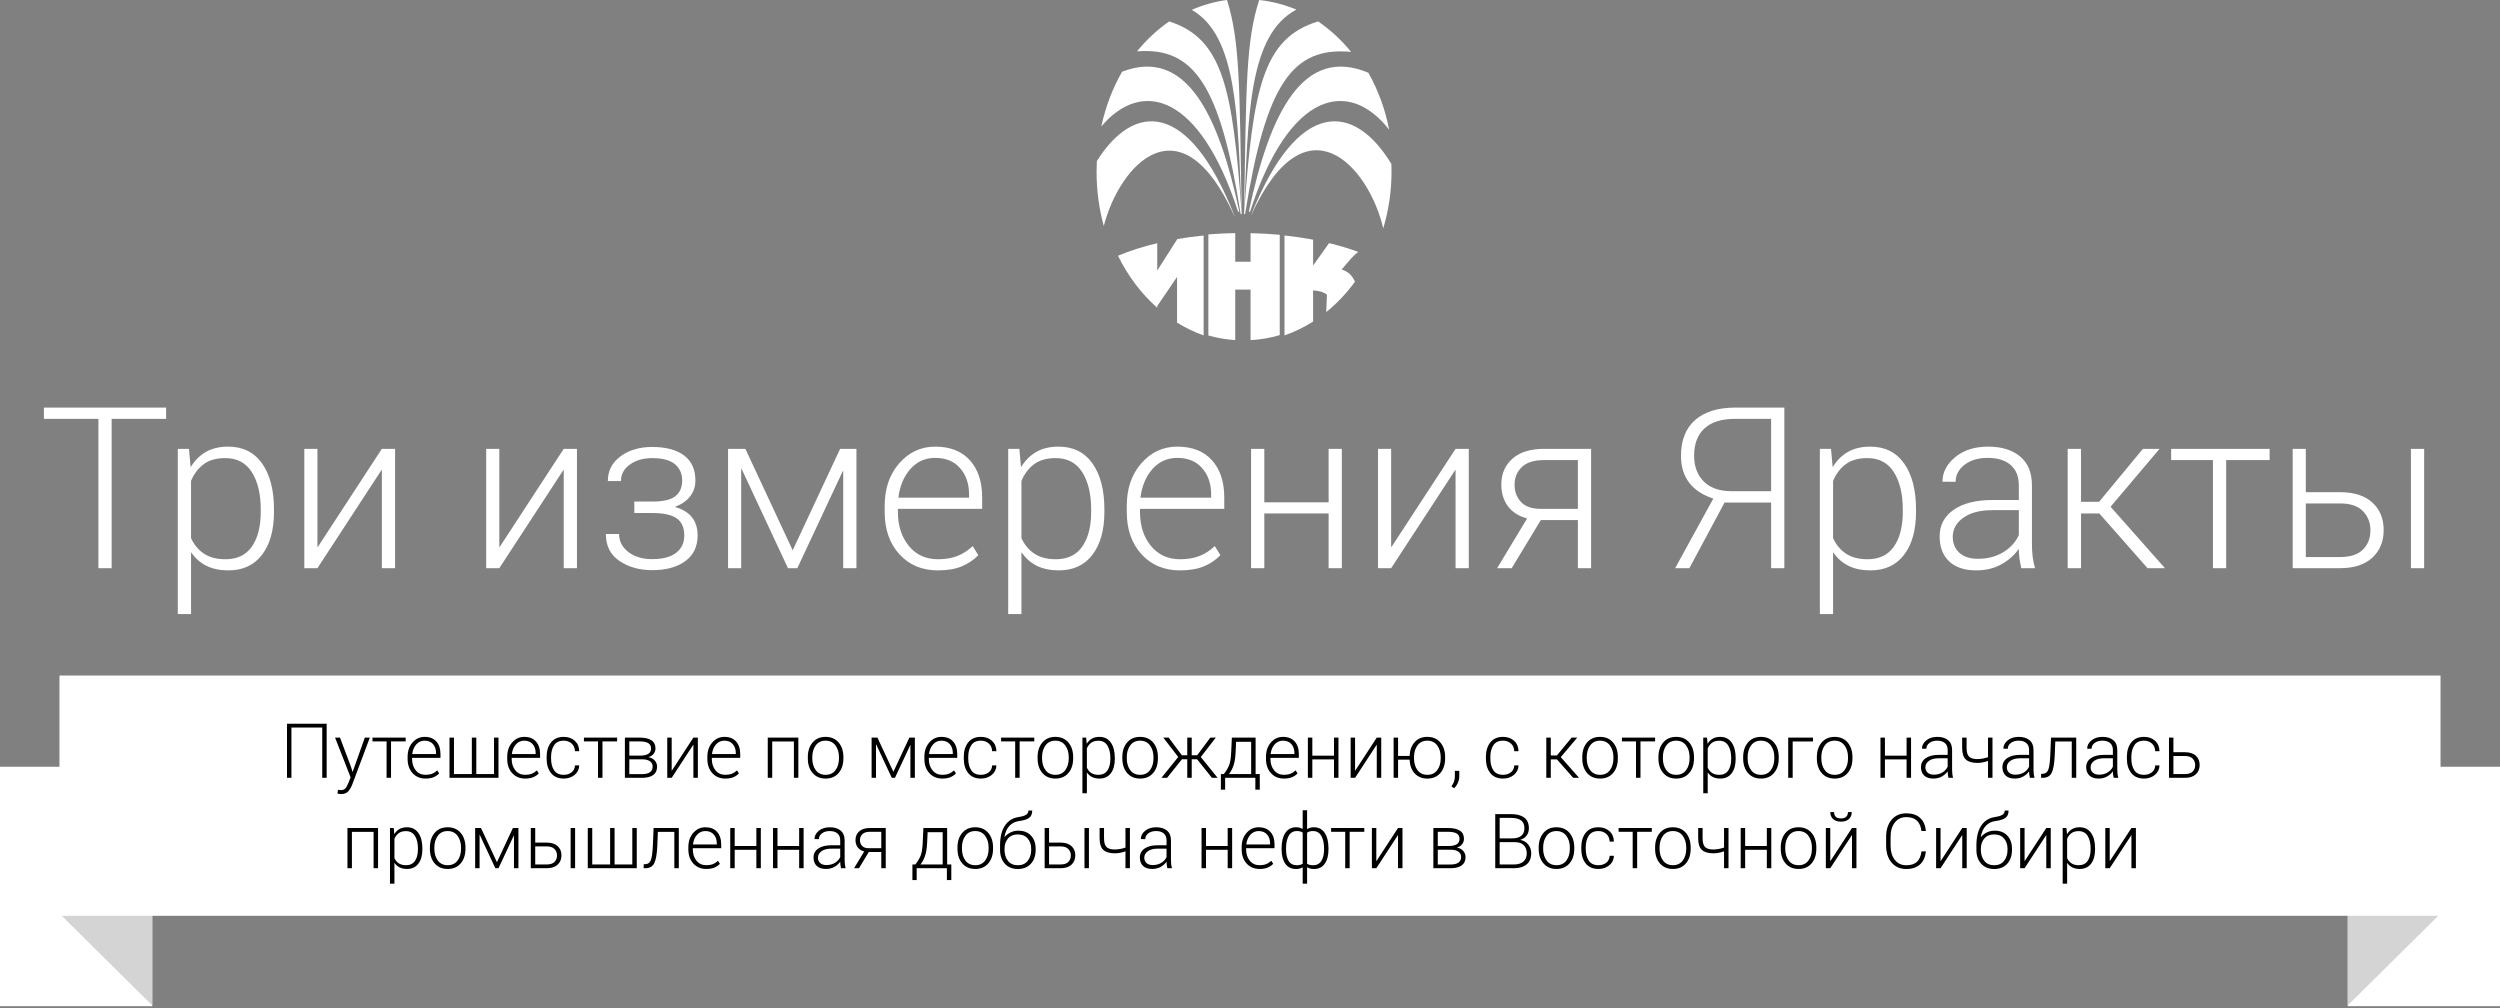 <?xml version="1.0" encoding="UTF-8"?>
<svg width="610px" height="246px" viewBox="0 0 610 246" version="1.1" xmlns="http://www.w3.org/2000/svg" xmlns:xlink="http://www.w3.org/1999/xlink">
    <rect x="0" y="0" width="610" height="246" fill="#808080" stroke="none"/>
    <!-- Generator: Sketch 3.8.3 (29802) - http://www.bohemiancoding.com/sketch -->
    <title>logo_title copy</title>
    <desc>Created with Sketch.</desc>
    <defs></defs>
    <g id="new" stroke="none" stroke-width="1" fill="none" fill-rule="evenodd">
        <g id="logo_title-copy">
            <g id="logo_left_inv" transform="translate(267.564, 0)" fill="#FFFFFF">
                <path d="M19.636,58.341 L19.636,58.437 L14.801,66.008 L14.801,59.336 C11.306,60.171 8.085,61.202 5.224,62.404 C7.662,67.358 10.928,71.678 14.801,75.105 L14.801,74.685 L19.636,67.571 L19.636,78.712 C21.69,79.99 23.856,81.035 26.118,81.836 L26.118,57.46 C23.891,57.681 21.726,57.978 19.636,58.341" id="Fill-2"></path>
                <path d="M37.572,56.888 L37.572,63.869 L33.834,63.869 L33.834,56.879 C31.603,56.918 29.416,57.021 27.279,57.194 L27.279,81.858 C29.395,82.458 31.585,82.839 33.834,82.98 L33.834,70.667 L37.572,70.667 L37.572,82.997 C40.017,82.863 42.396,82.444 44.691,81.765 L44.691,57.287 C42.379,57.079 40.005,56.939 37.572,56.888" id="Fill-3"></path>
                <path d="M56.208,71.999 L56.037,76.147 C58.649,74.042 61.009,71.539 63.064,68.715 C62.288,67.298 61.841,66.498 59.813,65.745 C61.513,63.796 62.228,62.728 63.844,61.459 C61.633,60.649 59.253,59.931 56.727,59.318 L52.832,64.8 L52.832,58.483 C50.593,58.058 48.259,57.715 45.852,57.46 L45.852,81.836 C48.296,80.991 50.632,79.86 52.832,78.457 L52.832,70.853 C54.36,70.94 55.633,71.355 56.208,71.922 L56.208,71.999" id="Fill-4"></path>
                <path d="M36.021,52.236 C36.929,28.043 37.121,8.481 48.754,2.342 C45.88,1.142 42.841,0.344 39.684,0 C36.422,10.045 36.515,20.768 35.985,52.236 L36.021,52.236" id="Fill-5"></path>
                <path d="M35.985,52.236 L36.235,52.236 C41.306,20.467 47.767,11.318 62.103,12.664 C59.745,9.766 57.033,7.254 54.046,5.224 C40.655,9.32 38.157,21.343 35.985,52.236" id="Fill-6"></path>
                <path d="M35.37,52.236 L35.404,52.236 C34.892,20.796 34.981,10.044 31.827,0 C28.83,0.387 25.945,1.21 23.216,2.408 C34.306,8.685 34.493,28.177 35.37,52.236" id="Fill-7"></path>
                <path d="M37.146,51.656 L37.446,51.656 C47.029,22.02 61.608,19.118 71.389,31.644 C70.418,26.61 68.672,21.917 66.309,17.748 C50.409,11.084 42.26,27.437 37.146,51.656" id="Fill-8"></path>
                <path d="M71.934,40.013 C62.895,25.058 49.179,23.79 37.726,52.416 L37.768,52.416 C51.072,23.39 66.393,40.538 69.945,55.718 C71.258,51.363 71.97,46.683 71.97,41.811 C71.97,41.204 71.958,40.611 71.934,40.013" id="Fill-9"></path>
                <path d="M33.663,52.701 C22.458,24.268 9.086,24.962 0.069,39.297 C0.025,40.181 0,41.067 0,41.964 C0,46.56 0.62,50.989 1.76,55.138 C5.678,40.011 20.617,23.895 33.621,52.701 L33.663,52.701" id="Fill-10"></path>
                <path d="M35.158,52.236 L35.404,52.236 C33.255,21.538 30.792,9.431 17.722,5.224 C14.819,7.233 12.175,9.696 9.867,12.533 C23.815,11.453 30.161,20.783 35.158,52.236" id="Fill-11"></path>
                <path d="M34.523,51.656 L34.824,51.656 C29.763,27.754 21.756,11.519 6.235,17.495 C3.92,21.517 2.189,26.017 1.161,30.855 C10.95,19.262 25.13,22.667 34.523,51.656" id="Fill-12"></path>
            </g>
            <path d="M40.533,102.197 L27.238,102.197 L27.238,138.635 L24.009,138.635 L24.009,102.197 L10.715,102.197 L10.715,99.452 L40.533,99.452 L40.533,102.197 Z M66.852,124.883 C66.852,129.314 65.883,132.804 63.946,135.352 C62.008,137.899 59.272,139.173 55.738,139.173 C53.657,139.173 51.867,138.801 50.369,138.056 C48.871,137.312 47.646,136.231 46.695,134.813 L46.615,134.84 L46.615,149.83 L43.385,149.83 L43.385,109.517 L46.103,109.517 L46.507,113.903 L46.561,113.93 C47.53,112.333 48.763,111.109 50.261,110.257 C51.759,109.404 53.567,108.978 55.684,108.978 C59.254,108.978 62.008,110.346 63.946,113.082 C65.883,115.818 66.852,119.563 66.852,124.318 L66.852,124.883 Z M63.623,124.318 C63.623,120.55 62.901,117.518 61.456,115.222 C60.012,112.925 57.846,111.777 54.957,111.777 C52.751,111.777 50.983,112.284 49.656,113.298 C48.328,114.311 47.314,115.661 46.615,117.348 L46.615,131.315 C47.368,132.948 48.427,134.212 49.79,135.109 C51.154,136.006 52.894,136.455 55.011,136.455 C57.882,136.455 60.035,135.419 61.47,133.347 C62.905,131.275 63.623,128.453 63.623,124.883 L63.623,124.318 Z M93.172,109.517 L96.401,109.517 L96.401,138.635 L93.172,138.635 L93.172,114.71 L93.091,114.684 L77.455,138.635 L74.253,138.635 L74.253,109.517 L77.455,109.517 L77.455,133.441 L77.536,133.468 L93.172,109.517 Z M137.549,109.517 L140.778,109.517 L140.778,138.635 L137.549,138.635 L137.549,114.71 L137.468,114.684 L121.833,138.635 L118.63,138.635 L118.63,109.517 L121.833,109.517 L121.833,133.441 L121.913,133.468 L137.549,109.517 Z M169.681,117.267 C169.681,118.702 169.255,119.976 168.403,121.088 C167.551,122.201 166.335,123.053 164.756,123.645 L164.756,123.726 C166.586,124.246 167.954,125.085 168.86,126.242 C169.766,127.399 170.22,128.866 170.22,130.642 C170.22,133.351 169.219,135.441 167.219,136.912 C165.218,138.384 162.514,139.119 159.105,139.119 C156.037,139.119 153.391,138.375 151.166,136.886 C148.941,135.396 147.829,133.199 147.829,130.292 L151.058,130.292 C151.058,132.05 151.808,133.513 153.306,134.679 C154.804,135.845 156.737,136.428 159.105,136.428 C161.671,136.428 163.622,135.917 164.958,134.894 C166.295,133.871 166.963,132.472 166.963,130.696 C166.963,128.74 166.344,127.332 165.106,126.471 C163.868,125.61 161.904,125.179 159.213,125.179 L154.772,125.179 L154.772,122.38 L159.213,122.38 C161.814,122.38 163.671,121.945 164.783,121.075 C165.896,120.205 166.452,118.918 166.452,117.213 C166.452,115.581 165.864,114.266 164.689,113.271 C163.514,112.275 161.653,111.777 159.105,111.777 C156.97,111.777 155.171,112.297 153.709,113.338 C152.247,114.379 151.516,115.724 151.516,117.375 L148.313,117.375 C148.313,114.863 149.35,112.849 151.422,111.333 C153.494,109.817 156.055,109.059 159.105,109.059 C162.496,109.059 165.106,109.754 166.936,111.145 C168.766,112.535 169.681,114.576 169.681,117.267 L169.681,117.267 Z M193.417,134.275 L204.989,109.517 L208.972,109.517 L208.972,138.635 L205.743,138.635 L205.743,114.926 L205.662,114.899 L194.548,138.635 L192.26,138.635 L180.93,114.361 L180.85,114.388 L180.85,138.635 L177.647,138.635 L177.647,109.517 L181.872,109.517 L193.417,134.275 Z M228.86,139.173 C224.984,139.173 221.849,137.859 219.454,135.231 C217.059,132.602 215.861,129.171 215.861,124.937 L215.861,123.457 C215.861,119.205 217.05,115.729 219.427,113.028 C221.804,110.328 224.724,108.978 228.187,108.978 C231.829,108.978 234.65,110.086 236.651,112.302 C238.651,114.518 239.651,117.554 239.651,121.411 L239.651,124.156 L219.091,124.156 L219.091,124.937 C219.091,128.274 219.979,131.028 221.755,133.199 C223.531,135.37 225.899,136.455 228.86,136.455 C230.636,136.455 232.192,136.199 233.529,135.688 C234.866,135.177 236.135,134.365 237.337,133.253 L238.709,135.459 C237.615,136.607 236.278,137.514 234.7,138.177 C233.121,138.841 231.174,139.173 228.86,139.173 L228.86,139.173 Z M228.187,111.723 C225.765,111.723 223.751,112.625 222.145,114.428 C220.54,116.231 219.557,118.568 219.199,121.438 L236.449,121.438 L236.449,120.631 C236.449,118.047 235.722,115.917 234.269,114.24 C232.816,112.562 230.788,111.723 228.187,111.723 L228.187,111.723 Z M269.469,124.883 C269.469,129.314 268.501,132.804 266.563,135.352 C264.625,137.899 261.889,139.173 258.355,139.173 C256.274,139.173 254.484,138.801 252.986,138.056 C251.488,137.312 250.263,136.231 249.313,134.813 L249.232,134.84 L249.232,149.83 L246.002,149.83 L246.002,109.517 L248.721,109.517 L249.124,113.903 L249.178,113.93 C250.147,112.333 251.38,111.109 252.878,110.257 C254.376,109.404 256.184,108.978 258.301,108.978 C261.871,108.978 264.625,110.346 266.563,113.082 C268.501,115.818 269.469,119.563 269.469,124.318 L269.469,124.883 Z M266.24,124.318 C266.24,120.55 265.518,117.518 264.074,115.222 C262.629,112.925 260.463,111.777 257.574,111.777 C255.368,111.777 253.6,112.284 252.273,113.298 C250.945,114.311 249.932,115.661 249.232,117.348 L249.232,131.315 C249.985,132.948 251.044,134.212 252.407,135.109 C253.771,136.006 255.511,136.455 257.628,136.455 C260.499,136.455 262.652,135.419 264.087,133.347 C265.522,131.275 266.24,128.453 266.24,124.883 L266.24,124.318 Z M287.931,139.173 C284.055,139.173 280.92,137.859 278.525,135.231 C276.13,132.602 274.932,129.171 274.932,124.937 L274.932,123.457 C274.932,119.205 276.121,115.729 278.498,113.028 C280.875,110.328 283.795,108.978 287.258,108.978 C290.9,108.978 293.721,110.086 295.722,112.302 C297.722,114.518 298.722,117.554 298.722,121.411 L298.722,124.156 L278.162,124.156 L278.162,124.937 C278.162,128.274 279.05,131.028 280.826,133.199 C282.602,135.37 284.97,136.455 287.931,136.455 C289.707,136.455 291.263,136.199 292.6,135.688 C293.936,135.177 295.206,134.365 296.408,133.253 L297.78,135.459 C296.686,136.607 295.349,137.514 293.77,138.177 C292.192,138.841 290.245,139.173 287.931,139.173 L287.931,139.173 Z M287.258,111.723 C284.836,111.723 282.822,112.625 281.216,114.428 C279.61,116.231 278.628,118.568 278.269,121.438 L295.52,121.438 L295.52,120.631 C295.52,118.047 294.793,115.917 293.34,114.24 C291.887,112.562 289.859,111.723 287.258,111.723 L287.258,111.723 Z M327.41,138.635 L324.181,138.635 L324.181,125.287 L308.491,125.287 L308.491,138.635 L305.262,138.635 L305.262,109.517 L308.491,109.517 L308.491,122.569 L324.181,122.569 L324.181,109.517 L327.41,109.517 L327.41,138.635 Z M355.156,109.517 L358.385,109.517 L358.385,138.635 L355.156,138.635 L355.156,114.71 L355.075,114.684 L339.439,138.635 L336.237,138.635 L336.237,109.517 L339.439,109.517 L339.439,133.441 L339.52,133.468 L355.156,109.517 Z M388.23,109.517 L388.23,138.635 L385.001,138.635 L385.001,126.901 L375.958,126.901 L368.854,138.635 L365.301,138.635 L372.621,126.498 C370.576,125.959 369.015,124.968 367.939,123.524 C366.862,122.08 366.324,120.308 366.324,118.209 C366.324,115.607 367.23,113.508 369.042,111.912 C370.854,110.315 373.429,109.517 376.766,109.517 L388.23,109.517 Z M369.553,118.263 C369.553,119.949 370.074,121.353 371.114,122.474 C372.155,123.596 373.752,124.156 375.905,124.156 L385.001,124.156 L385.001,112.262 L376.766,112.262 C374.308,112.262 372.491,112.831 371.316,113.97 C370.141,115.11 369.553,116.54 369.553,118.263 L369.553,118.263 Z M412.208,138.635 L408.737,138.635 L418.048,121.654 C415.429,120.792 413.46,119.492 412.141,117.751 C410.822,116.011 410.163,113.84 410.163,111.239 C410.163,107.417 411.316,104.498 413.621,102.479 C415.926,100.461 419.196,99.452 423.43,99.452 L435.379,99.452 L435.379,138.635 L432.15,138.635 L432.15,122.622 L420.793,122.622 L412.208,138.635 Z M432.15,102.197 L423.43,102.197 C420.075,102.197 417.559,102.977 415.882,104.538 C414.204,106.099 413.365,108.314 413.365,111.185 C413.365,113.822 414.155,115.926 415.734,117.496 C417.312,119.066 419.573,119.851 422.515,119.851 L432.15,119.851 L432.15,102.197 Z M467.511,124.883 C467.511,129.314 466.543,132.804 464.605,135.352 C462.667,137.899 459.931,139.173 456.397,139.173 C454.316,139.173 452.526,138.801 451.028,138.056 C449.53,137.312 448.306,136.231 447.355,134.813 L447.274,134.84 L447.274,149.83 L444.045,149.83 L444.045,109.517 L446.763,109.517 L447.166,113.903 L447.22,113.93 C448.189,112.333 449.422,111.109 450.92,110.257 C452.419,109.404 454.226,108.978 456.343,108.978 C459.913,108.978 462.667,110.346 464.605,113.082 C466.543,115.818 467.511,119.563 467.511,124.318 L467.511,124.883 Z M464.282,124.318 C464.282,120.55 463.56,117.518 462.116,115.222 C460.671,112.925 458.505,111.777 455.617,111.777 C453.41,111.777 451.643,112.284 450.315,113.298 C448.987,114.311 447.974,115.661 447.274,117.348 L447.274,131.315 C448.027,132.948 449.086,134.212 450.45,135.109 C451.813,136.006 453.553,136.455 455.67,136.455 C458.541,136.455 460.694,135.419 462.129,133.347 C463.564,131.275 464.282,128.453 464.282,124.883 L464.282,124.318 Z M493.185,138.635 C492.97,137.63 492.817,136.787 492.728,136.105 C492.638,135.423 492.593,134.733 492.593,134.033 L492.512,134.006 C491.454,135.513 490.045,136.751 488.287,137.72 C486.529,138.689 484.511,139.173 482.232,139.173 C479.344,139.173 477.128,138.437 475.585,136.966 C474.042,135.495 473.271,133.468 473.271,130.884 C473.271,128.139 474.414,125.973 476.702,124.385 C478.989,122.797 482.142,122.003 486.161,122.003 L492.593,122.003 L492.593,118.397 C492.593,116.28 491.934,114.639 490.615,113.473 C489.296,112.306 487.417,111.723 484.977,111.723 C482.681,111.723 480.806,112.284 479.353,113.405 C477.899,114.527 477.173,115.912 477.173,117.563 L473.97,117.536 C473.97,115.24 475.006,113.239 477.079,111.535 C479.151,109.83 481.828,108.978 485.112,108.978 C488.395,108.978 490.996,109.781 492.916,111.387 C494.836,112.993 495.795,115.347 495.795,118.451 L495.795,132.768 C495.795,133.809 495.849,134.804 495.957,135.755 C496.065,136.706 496.262,137.666 496.549,138.635 L493.185,138.635 Z M482.609,136.347 C484.977,136.347 487.036,135.814 488.785,134.746 C490.534,133.679 491.804,132.284 492.593,130.561 L492.593,124.479 L486.107,124.479 C483.129,124.479 480.779,125.094 479.057,126.323 C477.334,127.552 476.473,129.108 476.473,130.992 C476.473,132.589 477.007,133.88 478.074,134.867 C479.142,135.854 480.653,136.347 482.609,136.347 L482.609,136.347 Z M512.238,125.287 L507.771,125.287 L507.771,138.635 L504.515,138.635 L504.515,109.517 L507.771,109.517 L507.771,122.434 L512.185,122.434 L522.869,109.517 L526.932,109.517 L514.983,123.645 L528.251,138.635 L523.999,138.635 L512.238,125.287 Z M553.79,112.262 L543.187,112.262 L543.187,138.635 L539.957,138.635 L539.957,112.262 L529.758,112.262 L529.758,109.517 L553.79,109.517 L553.79,112.262 Z M562.617,120.093 L570.959,120.093 C574.386,120.093 577.019,120.936 578.858,122.622 C580.697,124.309 581.616,126.543 581.616,129.323 C581.616,132.122 580.692,134.374 578.845,136.078 C576.997,137.783 574.368,138.635 570.959,138.635 L559.414,138.635 L559.414,109.517 L562.617,109.517 L562.617,120.093 Z M562.617,122.838 L562.617,135.917 L570.959,135.917 C573.507,135.917 575.382,135.302 576.584,134.073 C577.786,132.844 578.387,131.279 578.387,129.377 C578.387,127.547 577.782,126 576.571,124.735 C575.359,123.47 573.489,122.838 570.959,122.838 L562.617,122.838 Z M591.493,138.635 L588.264,138.635 L588.264,109.517 L591.493,109.517 L591.493,138.635 Z" id="Три-измерения-Яракты" fill="#FFFFFF"></path>
            <g id="Group-3" transform="translate(0, 164.833)">
                <g id="Group-2">
                    <rect id="Rectangle-43" fill="#FFFFFF" x="0" y="22.255" width="37.146" height="58.42"></rect>
                    <polygon id="Rectangle-43" fill="#D4D4D4" points="37.146 22.063 37.146 80.484 14.858 58.42 14.858 0"></polygon>
                </g>
                <g id="Group-2" transform="translate(591.427, 40.338) scale(-1, 1) translate(-591.427, -40.338) translate(572.854, 0)">
                    <rect id="Rectangle-43" fill="#FFFFFF" x="0" y="22.255" width="37.146" height="58.42"></rect>
                    <polygon id="Rectangle-43" fill="#D4D4D4" points="37.146 22.063 37.146 80.484 14.858 58.42 14.858 0"></polygon>
                </g>
                <rect id="Rectangle-43" fill="#FFFFFF" x="14.51" y="0" width="580.98" height="58.62"></rect>
            </g>
            <path d="M79.705,189.791 L78.626,189.791 L78.626,177.512 L71.108,177.512 L71.108,189.791 L70.029,189.791 L70.029,176.587 L79.705,176.587 L79.705,189.791 Z M85.654,187.134 L86.017,188.34 L86.044,188.34 L89.019,179.978 L90.234,179.978 L85.972,191.36 C85.712,192.043 85.384,192.613 84.988,193.069 C84.592,193.525 83.998,193.754 83.206,193.754 C83.079,193.754 82.926,193.74 82.748,193.713 C82.569,193.686 82.435,193.657 82.344,193.627 L82.471,192.72 C82.544,192.732 82.66,192.746 82.82,192.761 C82.981,192.776 83.097,192.783 83.169,192.783 C83.659,192.783 84.026,192.646 84.271,192.371 C84.516,192.096 84.769,191.635 85.029,190.988 L85.545,189.664 L81.755,179.978 L82.961,179.978 L85.654,187.134 Z M98.985,180.903 L95.412,180.903 L95.412,189.791 L94.324,189.791 L94.324,180.903 L90.887,180.903 L90.887,179.978 L98.985,179.978 L98.985,180.903 Z M103.837,189.972 C102.531,189.972 101.475,189.529 100.668,188.643 C99.86,187.758 99.457,186.602 99.457,185.175 L99.457,184.676 C99.457,183.243 99.857,182.072 100.659,181.162 C101.46,180.252 102.444,179.797 103.61,179.797 C104.838,179.797 105.788,180.17 106.463,180.917 C107.137,181.664 107.474,182.687 107.474,183.987 L107.474,184.912 L100.545,184.912 L100.545,185.175 C100.545,186.299 100.844,187.227 101.443,187.959 C102.042,188.69 102.84,189.056 103.837,189.056 C104.436,189.056 104.96,188.97 105.411,188.798 C105.861,188.625 106.289,188.352 106.694,187.977 L107.156,188.721 C106.787,189.107 106.337,189.413 105.805,189.637 C105.273,189.86 104.617,189.972 103.837,189.972 L103.837,189.972 Z M103.61,180.722 C102.794,180.722 102.116,181.026 101.574,181.633 C101.033,182.241 100.702,183.028 100.581,183.996 L106.395,183.996 L106.395,183.724 C106.395,182.853 106.15,182.135 105.66,181.57 C105.17,181.005 104.487,180.722 103.61,180.722 L103.61,180.722 Z M110.766,179.978 L110.766,188.875 L115.128,188.875 L115.128,179.978 L116.216,179.978 L116.216,188.875 L120.542,188.875 L120.542,179.978 L121.63,179.978 L121.63,189.791 L109.677,189.791 L109.677,179.978 L110.766,179.978 Z M128.141,189.972 C126.835,189.972 125.779,189.529 124.972,188.643 C124.165,187.758 123.761,186.602 123.761,185.175 L123.761,184.676 C123.761,183.243 124.162,182.072 124.963,181.162 C125.764,180.252 126.748,179.797 127.915,179.797 C129.142,179.797 130.093,180.17 130.767,180.917 C131.441,181.664 131.778,182.687 131.778,183.987 L131.778,184.912 L124.849,184.912 L124.849,185.175 C124.849,186.299 125.149,187.227 125.747,187.959 C126.346,188.69 127.144,189.056 128.141,189.056 C128.74,189.056 129.264,188.97 129.715,188.798 C130.165,188.625 130.593,188.352 130.998,187.977 L131.461,188.721 C131.092,189.107 130.641,189.413 130.109,189.637 C129.577,189.86 128.921,189.972 128.141,189.972 L128.141,189.972 Z M127.915,180.722 C127.098,180.722 126.42,181.026 125.879,181.633 C125.338,182.241 125.007,183.028 124.886,183.996 L130.699,183.996 L130.699,183.724 C130.699,182.853 130.454,182.135 129.964,181.57 C129.474,181.005 128.791,180.722 127.915,180.722 L127.915,180.722 Z M137.564,189.056 C138.301,189.056 138.932,188.857 139.455,188.458 C139.978,188.059 140.257,187.493 140.293,186.762 L141.336,186.762 C141.306,187.705 140.928,188.476 140.203,189.074 C139.477,189.673 138.598,189.972 137.564,189.972 C136.203,189.972 135.165,189.523 134.449,188.625 C133.732,187.728 133.374,186.544 133.374,185.075 L133.374,184.694 C133.374,183.237 133.732,182.057 134.449,181.153 C135.165,180.249 136.2,179.797 137.555,179.797 C138.643,179.797 139.538,180.111 140.239,180.74 C140.94,181.369 141.306,182.218 141.336,183.288 L140.293,183.288 C140.263,182.502 139.991,181.878 139.477,181.416 C138.963,180.953 138.323,180.722 137.555,180.722 C136.479,180.722 135.694,181.094 135.201,181.837 C134.709,182.581 134.462,183.533 134.462,184.694 L134.462,185.075 C134.462,186.26 134.709,187.22 135.201,187.954 C135.694,188.689 136.482,189.056 137.564,189.056 L137.564,189.056 Z M150.577,180.903 L147.004,180.903 L147.004,189.791 L145.916,189.791 L145.916,180.903 L142.479,180.903 L142.479,179.978 L150.577,179.978 L150.577,180.903 Z M152.473,189.791 L152.473,179.978 L156.073,179.978 C157.319,179.978 158.274,180.193 158.939,180.622 C159.604,181.051 159.936,181.71 159.936,182.599 C159.936,183.107 159.79,183.548 159.497,183.923 C159.203,184.298 158.788,184.567 158.25,184.73 L158.25,184.758 C158.878,184.872 159.382,185.143 159.76,185.569 C160.137,185.995 160.326,186.496 160.326,187.07 C160.326,187.977 160.007,188.657 159.37,189.111 C158.732,189.564 157.841,189.791 156.699,189.791 L152.473,189.791 Z M153.552,185.274 L153.552,188.884 L156.699,188.884 C157.527,188.884 158.159,188.73 158.594,188.421 C159.029,188.113 159.247,187.657 159.247,187.052 C159.247,186.496 159.026,186.06 158.585,185.746 C158.144,185.432 157.515,185.274 156.699,185.274 L153.552,185.274 Z M153.552,184.368 L156.3,184.368 C157.152,184.355 157.792,184.206 158.218,183.919 C158.644,183.631 158.857,183.201 158.857,182.626 C158.857,182.034 158.627,181.599 158.168,181.32 C157.708,181.042 157.01,180.903 156.073,180.903 L153.552,180.903 L153.552,184.368 Z M169.186,179.978 L170.275,179.978 L170.275,189.791 L169.186,189.791 L169.186,181.729 L169.159,181.719 L163.89,189.791 L162.811,189.791 L162.811,179.978 L163.89,179.978 L163.89,188.04 L163.918,188.049 L169.186,179.978 Z M176.977,189.972 C175.671,189.972 174.614,189.529 173.807,188.643 C173,187.758 172.596,186.602 172.596,185.175 L172.596,184.676 C172.596,183.243 172.997,182.072 173.798,181.162 C174.599,180.252 175.583,179.797 176.75,179.797 C177.977,179.797 178.928,180.17 179.602,180.917 C180.276,181.664 180.613,182.687 180.613,183.987 L180.613,184.912 L173.685,184.912 L173.685,185.175 C173.685,186.299 173.984,187.227 174.582,187.959 C175.181,188.69 175.979,189.056 176.977,189.056 C177.575,189.056 178.1,188.97 178.55,188.798 C179,188.625 179.428,188.352 179.833,187.977 L180.296,188.721 C179.927,189.107 179.476,189.413 178.944,189.637 C178.412,189.86 177.756,189.972 176.977,189.972 L176.977,189.972 Z M176.75,180.722 C175.934,180.722 175.255,181.026 174.714,181.633 C174.173,182.241 173.842,183.028 173.721,183.996 L179.534,183.996 L179.534,183.724 C179.534,182.853 179.289,182.135 178.799,181.57 C178.31,181.005 177.626,180.722 176.75,180.722 L176.75,180.722 Z M194.797,189.791 L193.708,189.791 L193.708,180.912 L188.421,180.912 L188.421,189.791 L187.333,189.791 L187.333,179.978 L194.797,179.978 L194.797,189.791 Z M197.109,184.739 C197.109,183.264 197.499,182.072 198.279,181.162 C199.059,180.252 200.114,179.797 201.444,179.797 C202.78,179.797 203.838,180.252 204.618,181.162 C205.398,182.072 205.788,183.264 205.788,184.739 L205.788,185.039 C205.788,186.52 205.399,187.712 204.623,188.616 C203.846,189.52 202.792,189.972 201.462,189.972 C200.12,189.972 199.059,189.52 198.279,188.616 C197.499,187.712 197.109,186.52 197.109,185.039 L197.109,184.739 Z M198.197,185.039 C198.197,186.199 198.48,187.159 199.045,187.918 C199.611,188.677 200.416,189.056 201.462,189.056 C202.496,189.056 203.296,188.677 203.861,187.918 C204.426,187.159 204.709,186.199 204.709,185.039 L204.709,184.739 C204.709,183.603 204.423,182.649 203.852,181.878 C203.28,181.107 202.478,180.722 201.444,180.722 C200.404,180.722 199.603,181.107 199.041,181.878 C198.479,182.649 198.197,183.603 198.197,184.739 L198.197,185.039 Z M217.985,188.322 L221.885,179.978 L223.227,179.978 L223.227,189.791 L222.139,189.791 L222.139,181.801 L222.112,181.792 L218.366,189.791 L217.595,189.791 L213.778,181.611 L213.75,181.62 L213.75,189.791 L212.671,189.791 L212.671,179.978 L214.095,179.978 L217.985,188.322 Z M229.929,189.972 C228.623,189.972 227.567,189.529 226.759,188.643 C225.952,187.758 225.549,186.602 225.549,185.175 L225.549,184.676 C225.549,183.243 225.949,182.072 226.75,181.162 C227.551,180.252 228.535,179.797 229.702,179.797 C230.93,179.797 231.88,180.17 232.554,180.917 C233.228,181.664 233.566,182.687 233.566,183.987 L233.566,184.912 L226.637,184.912 L226.637,185.175 C226.637,186.299 226.936,187.227 227.535,187.959 C228.133,188.69 228.931,189.056 229.929,189.056 C230.527,189.056 231.052,188.97 231.502,188.798 C231.953,188.625 232.381,188.352 232.786,187.977 L233.248,188.721 C232.879,189.107 232.429,189.413 231.897,189.637 C231.365,189.86 230.709,189.972 229.929,189.972 L229.929,189.972 Z M229.702,180.722 C228.886,180.722 228.207,181.026 227.666,181.633 C227.125,182.241 226.794,183.028 226.673,183.996 L232.486,183.996 L232.486,183.724 C232.486,182.853 232.241,182.135 231.752,181.57 C231.262,181.005 230.579,180.722 229.702,180.722 L229.702,180.722 Z M239.351,189.056 C240.089,189.056 240.719,188.857 241.242,188.458 C241.765,188.059 242.045,187.493 242.081,186.762 L243.124,186.762 C243.094,187.705 242.716,188.476 241.99,189.074 C241.265,189.673 240.385,189.972 239.351,189.972 C237.991,189.972 236.953,189.523 236.236,188.625 C235.52,187.728 235.162,186.544 235.162,185.075 L235.162,184.694 C235.162,183.237 235.52,182.057 236.236,181.153 C236.953,180.249 237.988,179.797 239.342,179.797 C240.431,179.797 241.325,180.111 242.027,180.74 C242.728,181.369 243.094,182.218 243.124,183.288 L242.081,183.288 C242.051,182.502 241.779,181.878 241.265,181.416 C240.751,180.953 240.11,180.722 239.342,180.722 C238.266,180.722 237.482,181.094 236.989,181.837 C236.496,182.581 236.25,183.533 236.25,184.694 L236.25,185.075 C236.25,186.26 236.496,187.22 236.989,187.954 C237.482,188.689 238.269,189.056 239.351,189.056 L239.351,189.056 Z M252.365,180.903 L248.792,180.903 L248.792,189.791 L247.704,189.791 L247.704,180.903 L244.267,180.903 L244.267,179.978 L252.365,179.978 L252.365,180.903 Z M253.172,184.739 C253.172,183.264 253.562,182.072 254.342,181.162 C255.122,180.252 256.177,179.797 257.507,179.797 C258.843,179.797 259.901,180.252 260.681,181.162 C261.461,182.072 261.851,183.264 261.851,184.739 L261.851,185.039 C261.851,186.52 261.462,187.712 260.686,188.616 C259.909,189.52 258.855,189.972 257.525,189.972 C256.183,189.972 255.122,189.52 254.342,188.616 C253.562,187.712 253.172,186.52 253.172,185.039 L253.172,184.739 Z M254.26,185.039 C254.26,186.199 254.543,187.159 255.108,187.918 C255.674,188.677 256.479,189.056 257.525,189.056 C258.559,189.056 259.359,188.677 259.924,187.918 C260.489,187.159 260.772,186.199 260.772,185.039 L260.772,184.739 C260.772,183.603 260.486,182.649 259.915,181.878 C259.343,181.107 258.541,180.722 257.507,180.722 C256.467,180.722 255.666,181.107 255.104,181.878 C254.542,182.649 254.26,183.603 254.26,184.739 L254.26,185.039 Z M272.017,185.157 C272.017,186.65 271.691,187.826 271.038,188.684 C270.385,189.543 269.463,189.972 268.272,189.972 C267.57,189.972 266.967,189.847 266.462,189.596 C265.958,189.345 265.545,188.981 265.224,188.503 L265.197,188.512 L265.197,193.563 L264.109,193.563 L264.109,179.978 L265.025,179.978 L265.161,181.457 L265.179,181.466 C265.506,180.927 265.921,180.515 266.426,180.228 C266.931,179.941 267.54,179.797 268.253,179.797 C269.457,179.797 270.385,180.258 271.038,181.18 C271.691,182.102 272.017,183.364 272.017,184.966 L272.017,185.157 Z M270.929,184.966 C270.929,183.696 270.685,182.675 270.199,181.901 C269.712,181.127 268.982,180.74 268.009,180.74 C267.265,180.74 266.669,180.911 266.222,181.252 C265.775,181.594 265.433,182.049 265.197,182.617 L265.197,187.324 C265.451,187.874 265.808,188.3 266.267,188.603 C266.727,188.905 267.313,189.056 268.027,189.056 C268.994,189.056 269.72,188.707 270.203,188.009 C270.687,187.31 270.929,186.36 270.929,185.157 L270.929,184.966 Z M273.849,184.739 C273.849,183.264 274.239,182.072 275.019,181.162 C275.799,180.252 276.854,179.797 278.184,179.797 C279.52,179.797 280.578,180.252 281.358,181.162 C282.138,182.072 282.528,183.264 282.528,184.739 L282.528,185.039 C282.528,186.52 282.139,187.712 281.362,188.616 C280.585,189.52 279.532,189.972 278.202,189.972 C276.86,189.972 275.799,189.52 275.019,188.616 C274.239,187.712 273.849,186.52 273.849,185.039 L273.849,184.739 Z M274.937,185.039 C274.937,186.199 275.22,187.159 275.785,187.918 C276.35,188.677 277.156,189.056 278.202,189.056 C279.236,189.056 280.035,188.677 280.601,187.918 C281.166,187.159 281.448,186.199 281.448,185.039 L281.448,184.739 C281.448,183.603 281.163,182.649 280.591,181.878 C280.02,181.107 279.218,180.722 278.184,180.722 C277.144,180.722 276.343,181.107 275.781,181.878 C275.218,182.649 274.937,183.603 274.937,184.739 L274.937,185.039 Z M292.086,185.256 L290.78,185.256 L290.78,189.791 L289.692,189.791 L289.692,185.256 L288.395,185.256 L284.768,189.791 L283.389,189.791 L287.488,184.703 L283.843,179.978 L285.158,179.978 L288.377,184.286 L289.692,184.286 L289.692,179.978 L290.78,179.978 L290.78,184.286 L292.104,184.286 L295.324,179.978 L296.657,179.978 L292.993,184.712 L297.101,189.791 L295.714,189.791 L292.086,185.256 Z M298.607,188.875 C299.139,188.21 299.556,187.53 299.858,186.834 C300.16,186.139 300.345,185.036 300.411,183.524 L300.574,179.978 L306.369,179.978 L306.369,188.875 L307.385,188.875 L307.385,192.675 L306.306,192.675 L306.306,189.791 L298.933,189.791 L298.933,192.675 L297.89,192.675 L297.899,188.875 L298.607,188.875 Z M301.49,183.524 C301.436,184.83 301.267,185.906 300.983,186.753 C300.698,187.599 300.324,188.306 299.858,188.875 L305.281,188.875 L305.281,180.994 L301.608,180.994 L301.49,183.524 Z M313.28,189.972 C311.974,189.972 310.917,189.529 310.11,188.643 C309.303,187.758 308.9,186.602 308.9,185.175 L308.9,184.676 C308.9,183.243 309.3,182.072 310.101,181.162 C310.902,180.252 311.886,179.797 313.053,179.797 C314.28,179.797 315.231,180.17 315.905,180.917 C316.579,181.664 316.916,182.687 316.916,183.987 L316.916,184.912 L309.988,184.912 L309.988,185.175 C309.988,186.299 310.287,187.227 310.886,187.959 C311.484,188.69 312.282,189.056 313.28,189.056 C313.878,189.056 314.403,188.97 314.853,188.798 C315.304,188.625 315.731,188.352 316.136,187.977 L316.599,188.721 C316.23,189.107 315.78,189.413 315.248,189.637 C314.716,189.86 314.06,189.972 313.28,189.972 L313.28,189.972 Z M313.053,180.722 C312.237,180.722 311.558,181.026 311.017,181.633 C310.476,182.241 310.145,183.028 310.024,183.996 L315.837,183.996 L315.837,183.724 C315.837,182.853 315.592,182.135 315.103,181.57 C314.613,181.005 313.93,180.722 313.053,180.722 L313.053,180.722 Z M326.584,189.791 L325.495,189.791 L325.495,185.293 L320.208,185.293 L320.208,189.791 L319.12,189.791 L319.12,179.978 L320.208,179.978 L320.208,184.377 L325.495,184.377 L325.495,179.978 L326.584,179.978 L326.584,189.791 Z M335.933,179.978 L337.022,179.978 L337.022,189.791 L335.933,189.791 L335.933,181.729 L335.906,181.719 L330.637,189.791 L329.558,189.791 L329.558,179.978 L330.637,179.978 L330.637,188.04 L330.665,188.049 L335.933,179.978 Z M341.13,184.449 L343.941,184.449 C343.996,183.053 344.408,181.928 345.179,181.076 C345.95,180.223 346.979,179.797 348.267,179.797 C349.603,179.797 350.661,180.252 351.441,181.162 C352.221,182.072 352.611,183.264 352.611,184.739 L352.611,185.039 C352.611,186.52 352.222,187.712 351.446,188.616 C350.669,189.52 349.615,189.972 348.285,189.972 C346.997,189.972 345.967,189.553 345.193,188.716 C344.419,187.879 344.002,186.762 343.941,185.365 L341.13,185.365 L341.13,189.791 L340.042,189.791 L340.042,179.978 L341.13,179.978 L341.13,184.449 Z M345.02,185.039 C345.02,186.199 345.303,187.159 345.868,187.918 C346.434,188.677 347.239,189.056 348.285,189.056 C349.319,189.056 350.119,188.677 350.684,187.918 C351.249,187.159 351.532,186.199 351.532,185.039 L351.532,184.739 C351.532,183.603 351.246,182.649 350.675,181.878 C350.103,181.107 349.301,180.722 348.267,180.722 C347.227,180.722 346.426,181.107 345.864,181.878 C345.301,182.649 345.02,183.603 345.02,184.739 L345.02,185.039 Z M356.066,189.355 C356.066,189.924 355.954,190.468 355.731,190.988 C355.507,191.508 355.195,191.958 354.796,192.339 L354.153,191.867 C354.443,191.462 354.654,191.066 354.787,190.679 C354.92,190.292 354.987,189.857 354.987,189.374 L354.987,188.086 L356.066,188.086 L356.066,189.355 Z M366.749,189.056 C367.487,189.056 368.117,188.857 368.64,188.458 C369.163,188.059 369.442,187.493 369.479,186.762 L370.522,186.762 C370.491,187.705 370.114,188.476 369.388,189.074 C368.663,189.673 367.783,189.972 366.749,189.972 C365.389,189.972 364.35,189.523 363.634,188.625 C362.918,187.728 362.559,186.544 362.559,185.075 L362.559,184.694 C362.559,183.237 362.918,182.057 363.634,181.153 C364.35,180.249 365.386,179.797 366.74,179.797 C367.828,179.797 368.723,180.111 369.424,180.74 C370.126,181.369 370.491,182.218 370.522,183.288 L369.479,183.288 C369.449,182.502 369.176,181.878 368.663,181.416 C368.149,180.953 367.508,180.722 366.74,180.722 C365.664,180.722 364.879,181.094 364.387,181.837 C363.894,182.581 363.648,183.533 363.648,184.694 L363.648,185.075 C363.648,186.26 363.894,187.22 364.387,187.954 C364.879,188.689 365.667,189.056 366.749,189.056 L366.749,189.056 Z M379.899,185.293 L378.393,185.293 L378.393,189.791 L377.296,189.791 L377.296,179.978 L378.393,179.978 L378.393,184.331 L379.881,184.331 L383.481,179.978 L384.85,179.978 L380.824,184.739 L385.295,189.791 L383.862,189.791 L379.899,185.293 Z M386.075,184.739 C386.075,183.264 386.465,182.072 387.244,181.162 C388.024,180.252 389.079,179.797 390.409,179.797 C391.746,179.797 392.804,180.252 393.583,181.162 C394.363,182.072 394.753,183.264 394.753,184.739 L394.753,185.039 C394.753,186.52 394.365,187.712 393.588,188.616 C392.811,189.52 391.758,189.972 390.428,189.972 C389.085,189.972 388.024,189.52 387.244,188.616 C386.465,187.712 386.075,186.52 386.075,185.039 L386.075,184.739 Z M387.163,185.039 C387.163,186.199 387.445,187.159 388.011,187.918 C388.576,188.677 389.382,189.056 390.428,189.056 C391.461,189.056 392.261,188.677 392.826,187.918 C393.392,187.159 393.674,186.199 393.674,185.039 L393.674,184.739 C393.674,183.603 393.389,182.649 392.817,181.878 C392.246,181.107 391.443,180.722 390.409,180.722 C389.37,180.722 388.568,181.107 388.006,181.878 C387.444,182.649 387.163,183.603 387.163,184.739 L387.163,185.039 Z M403.849,180.903 L400.276,180.903 L400.276,189.791 L399.188,189.791 L399.188,180.903 L395.751,180.903 L395.751,179.978 L403.849,179.978 L403.849,180.903 Z M404.656,184.739 C404.656,183.264 405.046,182.072 405.826,181.162 C406.606,180.252 407.661,179.797 408.991,179.797 C410.327,179.797 411.385,180.252 412.165,181.162 C412.945,182.072 413.335,183.264 413.335,184.739 L413.335,185.039 C413.335,186.52 412.947,187.712 412.17,188.616 C411.393,189.52 410.34,189.972 409.009,189.972 C407.667,189.972 406.606,189.52 405.826,188.616 C405.046,187.712 404.656,186.52 404.656,185.039 L404.656,184.739 Z M405.745,185.039 C405.745,186.199 406.027,187.159 406.593,187.918 C407.158,188.677 407.963,189.056 409.009,189.056 C410.043,189.056 410.843,188.677 411.408,187.918 C411.973,187.159 412.256,186.199 412.256,185.039 L412.256,184.739 C412.256,183.603 411.97,182.649 411.399,181.878 C410.828,181.107 410.025,180.722 408.991,180.722 C407.951,180.722 407.15,181.107 406.588,181.878 C406.026,182.649 405.745,183.603 405.745,184.739 L405.745,185.039 Z M423.501,185.157 C423.501,186.65 423.175,187.826 422.522,188.684 C421.869,189.543 420.947,189.972 419.756,189.972 C419.055,189.972 418.452,189.847 417.947,189.596 C417.442,189.345 417.029,188.981 416.709,188.503 L416.682,188.512 L416.682,193.563 L415.593,193.563 L415.593,179.978 L416.509,179.978 L416.645,181.457 L416.663,181.466 C416.99,180.927 417.406,180.515 417.91,180.228 C418.415,179.941 419.024,179.797 419.738,179.797 C420.941,179.797 421.869,180.258 422.522,181.18 C423.175,182.102 423.501,183.364 423.501,184.966 L423.501,185.157 Z M422.413,184.966 C422.413,183.696 422.17,182.675 421.683,181.901 C421.196,181.127 420.466,180.74 419.493,180.74 C418.749,180.74 418.154,180.911 417.706,181.252 C417.259,181.594 416.917,182.049 416.682,182.617 L416.682,187.324 C416.936,187.874 417.292,188.3 417.752,188.603 C418.211,188.905 418.798,189.056 419.511,189.056 C420.478,189.056 421.204,188.707 421.688,188.009 C422.171,187.31 422.413,186.36 422.413,185.157 L422.413,184.966 Z M425.333,184.739 C425.333,183.264 425.723,182.072 426.503,181.162 C427.283,180.252 428.338,179.797 429.668,179.797 C431.004,179.797 432.062,180.252 432.842,181.162 C433.622,182.072 434.012,183.264 434.012,184.739 L434.012,185.039 C434.012,186.52 433.624,187.712 432.847,188.616 C432.07,189.52 431.016,189.972 429.686,189.972 C428.344,189.972 427.283,189.52 426.503,188.616 C425.723,187.712 425.333,186.52 425.333,185.039 L425.333,184.739 Z M426.421,185.039 C426.421,186.199 426.704,187.159 427.269,187.918 C427.835,188.677 428.64,189.056 429.686,189.056 C430.72,189.056 431.52,188.677 432.085,187.918 C432.65,187.159 432.933,186.199 432.933,185.039 L432.933,184.739 C432.933,183.603 432.647,182.649 432.076,181.878 C431.504,181.107 430.702,180.722 429.668,180.722 C428.628,180.722 427.827,181.107 427.265,181.878 C426.703,182.649 426.421,183.603 426.421,184.739 L426.421,185.039 Z M442.373,180.912 L437.413,180.912 L437.413,189.791 L436.324,189.791 L436.324,179.978 L442.373,179.978 L442.373,180.912 Z M443.316,184.739 C443.316,183.264 443.706,182.072 444.486,181.162 C445.266,180.252 446.321,179.797 447.651,179.797 C448.987,179.797 450.045,180.252 450.825,181.162 C451.605,182.072 451.995,183.264 451.995,184.739 L451.995,185.039 C451.995,186.52 451.607,187.712 450.83,188.616 C450.053,189.52 449,189.972 447.669,189.972 C446.327,189.972 445.266,189.52 444.486,188.616 C443.706,187.712 443.316,186.52 443.316,185.039 L443.316,184.739 Z M444.405,185.039 C444.405,186.199 444.687,187.159 445.253,187.918 C445.818,188.677 446.624,189.056 447.669,189.056 C448.703,189.056 449.503,188.677 450.068,187.918 C450.633,187.159 450.916,186.199 450.916,185.039 L450.916,184.739 C450.916,183.603 450.63,182.649 450.059,181.878 C449.488,181.107 448.685,180.722 447.651,180.722 C446.611,180.722 445.81,181.107 445.248,181.878 C444.686,182.649 444.405,183.603 444.405,184.739 L444.405,185.039 Z M466.297,189.791 L465.208,189.791 L465.208,185.293 L459.921,185.293 L459.921,189.791 L458.833,189.791 L458.833,179.978 L459.921,179.978 L459.921,184.377 L465.208,184.377 L465.208,179.978 L466.297,179.978 L466.297,189.791 Z M475.429,189.791 C475.356,189.452 475.305,189.168 475.275,188.938 C475.245,188.708 475.229,188.476 475.229,188.24 L475.202,188.231 C474.845,188.739 474.371,189.156 473.778,189.482 C473.186,189.809 472.506,189.972 471.738,189.972 C470.765,189.972 470.018,189.724 469.498,189.228 C468.978,188.733 468.718,188.049 468.718,187.179 C468.718,186.254 469.103,185.524 469.874,184.989 C470.645,184.454 471.708,184.186 473.062,184.186 L475.229,184.186 L475.229,182.971 C475.229,182.258 475.007,181.704 474.563,181.311 C474.118,180.918 473.485,180.722 472.663,180.722 C471.889,180.722 471.257,180.911 470.768,181.289 C470.278,181.667 470.033,182.134 470.033,182.69 L468.954,182.681 C468.954,181.907 469.303,181.233 470.001,180.658 C470.7,180.084 471.602,179.797 472.708,179.797 C473.815,179.797 474.691,180.067 475.338,180.609 C475.985,181.15 476.309,181.943 476.309,182.989 L476.309,187.814 C476.309,188.164 476.327,188.5 476.363,188.82 C476.399,189.141 476.466,189.464 476.562,189.791 L475.429,189.791 Z M471.865,189.02 C472.663,189.02 473.357,188.84 473.946,188.48 C474.536,188.121 474.963,187.65 475.229,187.07 L475.229,185.021 L473.044,185.021 C472.04,185.021 471.248,185.228 470.668,185.642 C470.087,186.056 469.797,186.58 469.797,187.215 C469.797,187.753 469.977,188.189 470.337,188.521 C470.697,188.854 471.206,189.02 471.865,189.02 L471.865,189.02 Z M486.166,189.791 L485.078,189.791 L485.078,185.664 C484.655,185.816 484.227,185.935 483.795,186.023 C483.363,186.11 482.935,186.154 482.512,186.154 C481.224,186.154 480.278,185.878 479.673,185.324 C479.068,184.771 478.766,183.817 478.766,182.463 L478.766,179.978 L479.845,179.978 L479.845,182.463 C479.845,183.509 480.049,184.23 480.458,184.626 C480.866,185.022 481.55,185.22 482.512,185.22 C482.953,185.214 483.394,185.169 483.836,185.084 C484.277,184.999 484.691,184.888 485.078,184.748 L485.078,179.978 L486.166,179.978 L486.166,189.791 Z M495.299,189.791 C495.226,189.452 495.175,189.168 495.144,188.938 C495.114,188.708 495.099,188.476 495.099,188.24 L495.072,188.231 C494.715,188.739 494.241,189.156 493.648,189.482 C493.056,189.809 492.375,189.972 491.608,189.972 C490.634,189.972 489.888,189.724 489.368,189.228 C488.848,188.733 488.588,188.049 488.588,187.179 C488.588,186.254 488.973,185.524 489.744,184.989 C490.515,184.454 491.577,184.186 492.932,184.186 L495.099,184.186 L495.099,182.971 C495.099,182.258 494.877,181.704 494.432,181.311 C493.988,180.918 493.355,180.722 492.533,180.722 C491.759,180.722 491.127,180.911 490.637,181.289 C490.147,181.667 489.903,182.134 489.903,182.69 L488.823,182.681 C488.823,181.907 489.173,181.233 489.871,180.658 C490.569,180.084 491.472,179.797 492.578,179.797 C493.684,179.797 494.561,180.067 495.208,180.609 C495.855,181.15 496.178,181.943 496.178,182.989 L496.178,187.814 C496.178,188.164 496.196,188.5 496.233,188.82 C496.269,189.141 496.335,189.464 496.432,189.791 L495.299,189.791 Z M491.735,189.02 C492.533,189.02 493.226,188.84 493.816,188.48 C494.405,188.121 494.833,187.65 495.099,187.07 L495.099,185.021 L492.913,185.021 C491.91,185.021 491.118,185.228 490.537,185.642 C489.957,186.056 489.667,186.58 489.667,187.215 C489.667,187.753 489.847,188.189 490.206,188.521 C490.566,188.854 491.076,189.02 491.735,189.02 L491.735,189.02 Z M506.598,179.978 L506.598,189.791 L505.51,189.791 L505.51,180.912 L501.492,180.912 L501.356,184.313 C501.266,186.326 501.018,187.743 500.613,188.562 C500.208,189.381 499.473,189.791 498.409,189.791 L498.019,189.791 L498.037,188.82 L498.373,188.811 C499.032,188.811 499.493,188.497 499.756,187.868 C500.019,187.239 500.19,186.054 500.268,184.313 L500.45,179.978 L506.598,179.978 Z M515.739,189.791 C515.667,189.452 515.616,189.168 515.585,188.938 C515.555,188.708 515.54,188.476 515.54,188.24 L515.513,188.231 C515.156,188.739 514.681,189.156 514.089,189.482 C513.496,189.809 512.816,189.972 512.048,189.972 C511.075,189.972 510.328,189.724 509.809,189.228 C509.289,188.733 509.029,188.049 509.029,187.179 C509.029,186.254 509.414,185.524 510.185,184.989 C510.956,184.454 512.018,184.186 513.373,184.186 L515.54,184.186 L515.54,182.971 C515.54,182.258 515.318,181.704 514.873,181.311 C514.429,180.918 513.796,180.722 512.974,180.722 C512.2,180.722 511.568,180.911 511.078,181.289 C510.588,181.667 510.344,182.134 510.344,182.69 L509.264,182.681 C509.264,181.907 509.614,181.233 510.312,180.658 C511.01,180.084 511.912,179.797 513.019,179.797 C514.125,179.797 515.002,180.067 515.649,180.609 C516.296,181.15 516.619,181.943 516.619,182.989 L516.619,187.814 C516.619,188.164 516.637,188.5 516.674,188.82 C516.71,189.141 516.776,189.464 516.873,189.791 L515.739,189.791 Z M512.175,189.02 C512.974,189.02 513.667,188.84 514.257,188.48 C514.846,188.121 515.274,187.65 515.54,187.07 L515.54,185.021 L513.354,185.021 C512.351,185.021 511.559,185.228 510.978,185.642 C510.398,186.056 510.108,186.58 510.108,187.215 C510.108,187.753 510.288,188.189 510.647,188.521 C511.007,188.854 511.516,189.02 512.175,189.02 L512.175,189.02 Z M523.149,189.056 C523.886,189.056 524.517,188.857 525.039,188.458 C525.562,188.059 525.842,187.493 525.878,186.762 L526.921,186.762 C526.891,187.705 526.513,188.476 525.788,189.074 C525.062,189.673 524.182,189.972 523.149,189.972 C521.788,189.972 520.75,189.523 520.034,188.625 C519.317,187.728 518.959,186.544 518.959,185.075 L518.959,184.694 C518.959,183.237 519.317,182.057 520.034,181.153 C520.75,180.249 521.785,179.797 523.14,179.797 C524.228,179.797 525.123,180.111 525.824,180.74 C526.525,181.369 526.891,182.218 526.921,183.288 L525.878,183.288 C525.848,182.502 525.576,181.878 525.062,181.416 C524.548,180.953 523.907,180.722 523.14,180.722 C522.063,180.722 521.279,181.094 520.786,181.837 C520.293,182.581 520.047,183.533 520.047,184.694 L520.047,185.075 C520.047,186.26 520.293,187.22 520.786,187.954 C521.279,188.689 522.066,189.056 523.149,189.056 L523.149,189.056 Z M530.313,183.542 L533.124,183.542 C534.279,183.542 535.166,183.826 535.786,184.395 C536.406,184.963 536.715,185.716 536.715,186.653 C536.715,187.596 536.404,188.355 535.781,188.929 C535.159,189.504 534.273,189.791 533.124,189.791 L529.234,189.791 L529.234,179.978 L530.313,179.978 L530.313,183.542 Z M530.313,184.467 L530.313,188.875 L533.124,188.875 C533.983,188.875 534.615,188.668 535.02,188.254 C535.425,187.839 535.627,187.312 535.627,186.671 C535.627,186.054 535.423,185.533 535.015,185.107 C534.607,184.68 533.977,184.467 533.124,184.467 L530.313,184.467 Z M92.243,211.846 L91.154,211.846 L91.154,202.968 L85.867,202.968 L85.867,211.846 L84.779,211.846 L84.779,202.033 L92.243,202.033 L92.243,211.846 Z M103.062,207.212 C103.062,208.705 102.735,209.881 102.082,210.739 C101.429,211.598 100.507,212.027 99.316,212.027 C98.615,212.027 98.012,211.902 97.507,211.651 C97.002,211.4 96.59,211.036 96.269,210.558 L96.242,210.567 L96.242,215.618 L95.154,215.618 L95.154,202.033 L96.07,202.033 L96.206,203.512 L96.224,203.521 C96.55,202.983 96.966,202.57 97.471,202.283 C97.976,201.996 98.585,201.852 99.298,201.852 C100.501,201.852 101.429,202.313 102.082,203.235 C102.735,204.157 103.062,205.419 103.062,207.021 L103.062,207.212 Z M101.973,207.021 C101.973,205.752 101.73,204.73 101.243,203.956 C100.757,203.182 100.027,202.795 99.053,202.795 C98.31,202.795 97.714,202.966 97.267,203.308 C96.819,203.649 96.478,204.104 96.242,204.672 L96.242,209.379 C96.496,209.929 96.853,210.356 97.312,210.658 C97.772,210.96 98.358,211.111 99.071,211.111 C100.039,211.111 100.764,210.762 101.248,210.064 C101.732,209.366 101.973,208.415 101.973,207.212 L101.973,207.021 Z M104.894,206.795 C104.894,205.319 105.284,204.127 106.063,203.217 C106.843,202.307 107.898,201.852 109.228,201.852 C110.565,201.852 111.623,202.307 112.403,203.217 C113.182,204.127 113.572,205.319 113.572,206.795 L113.572,207.094 C113.572,208.575 113.184,209.768 112.407,210.671 C111.63,211.575 110.577,212.027 109.247,212.027 C107.904,212.027 106.843,211.575 106.063,210.671 C105.284,209.768 104.894,208.575 104.894,207.094 L104.894,206.795 Z M105.982,207.094 C105.982,208.255 106.265,209.214 106.83,209.973 C107.395,210.732 108.201,211.111 109.247,211.111 C110.28,211.111 111.08,210.732 111.645,209.973 C112.211,209.214 112.493,208.255 112.493,207.094 L112.493,206.795 C112.493,205.658 112.208,204.704 111.636,203.933 C111.065,203.163 110.262,202.777 109.228,202.777 C108.189,202.777 107.388,203.163 106.825,203.933 C106.263,204.704 105.982,205.658 105.982,206.795 L105.982,207.094 Z M121.254,210.377 L125.153,202.033 L126.495,202.033 L126.495,211.846 L125.407,211.846 L125.407,203.856 L125.38,203.847 L121.635,211.846 L120.864,211.846 L117.046,203.666 L117.019,203.675 L117.019,211.846 L115.939,211.846 L115.939,202.033 L117.363,202.033 L121.254,210.377 Z M130.594,205.597 L133.406,205.597 C134.561,205.597 135.448,205.882 136.067,206.45 C136.687,207.018 136.997,207.771 136.997,208.708 C136.997,209.651 136.686,210.41 136.063,210.984 C135.44,211.559 134.554,211.846 133.406,211.846 L129.515,211.846 L129.515,202.033 L130.594,202.033 L130.594,205.597 Z M130.594,206.523 L130.594,210.93 L133.406,210.93 C134.264,210.93 134.896,210.723 135.301,210.309 C135.706,209.895 135.909,209.367 135.909,208.726 C135.909,208.11 135.705,207.588 135.297,207.162 C134.888,206.736 134.258,206.523 133.406,206.523 L130.594,206.523 Z M140.325,211.846 L139.237,211.846 L139.237,202.033 L140.325,202.033 L140.325,211.846 Z M144.506,202.033 L144.506,210.93 L148.868,210.93 L148.868,202.033 L149.956,202.033 L149.956,210.93 L154.282,210.93 L154.282,202.033 L155.37,202.033 L155.37,211.846 L143.418,211.846 L143.418,202.033 L144.506,202.033 Z M165.627,202.033 L165.627,211.846 L164.539,211.846 L164.539,202.968 L160.521,202.968 L160.385,206.368 C160.295,208.382 160.047,209.798 159.642,210.617 C159.237,211.436 158.502,211.846 157.438,211.846 L157.048,211.846 L157.066,210.876 L157.402,210.866 C158.061,210.866 158.522,210.552 158.785,209.923 C159.048,209.295 159.218,208.11 159.297,206.368 L159.478,202.033 L165.627,202.033 Z M172.338,212.027 C171.032,212.027 169.975,211.584 169.168,210.699 C168.361,209.813 167.958,208.657 167.958,207.23 L167.958,206.731 C167.958,205.298 168.358,204.127 169.159,203.217 C169.96,202.307 170.944,201.852 172.111,201.852 C173.338,201.852 174.289,202.225 174.963,202.972 C175.637,203.719 175.974,204.742 175.974,206.042 L175.974,206.967 L169.046,206.967 L169.046,207.23 C169.046,208.354 169.345,209.282 169.944,210.014 C170.542,210.746 171.34,211.111 172.338,211.111 C172.936,211.111 173.461,211.025 173.911,210.853 C174.362,210.681 174.789,210.407 175.195,210.032 L175.657,210.776 C175.288,211.163 174.838,211.468 174.306,211.692 C173.774,211.915 173.118,212.027 172.338,212.027 L172.338,212.027 Z M172.111,202.777 C171.295,202.777 170.616,203.081 170.075,203.689 C169.534,204.296 169.203,205.084 169.082,206.051 L174.895,206.051 L174.895,205.779 C174.895,204.908 174.65,204.19 174.161,203.625 C173.671,203.06 172.988,202.777 172.111,202.777 L172.111,202.777 Z M185.642,211.846 L184.553,211.846 L184.553,207.348 L179.266,207.348 L179.266,211.846 L178.178,211.846 L178.178,202.033 L179.266,202.033 L179.266,206.432 L184.553,206.432 L184.553,202.033 L185.642,202.033 L185.642,211.846 Z M196.08,211.846 L194.992,211.846 L194.992,207.348 L189.705,207.348 L189.705,211.846 L188.616,211.846 L188.616,202.033 L189.705,202.033 L189.705,206.432 L194.992,206.432 L194.992,202.033 L196.08,202.033 L196.08,211.846 Z M205.212,211.846 C205.14,211.507 205.088,211.223 205.058,210.993 C205.028,210.764 205.013,210.531 205.013,210.295 L204.985,210.286 C204.629,210.794 204.154,211.211 203.562,211.538 C202.969,211.864 202.289,212.027 201.521,212.027 C200.548,212.027 199.801,211.779 199.281,211.284 C198.761,210.788 198.501,210.105 198.501,209.234 C198.501,208.309 198.887,207.579 199.657,207.044 C200.428,206.509 201.491,206.241 202.845,206.241 L205.013,206.241 L205.013,205.026 C205.013,204.313 204.79,203.76 204.346,203.367 C203.902,202.974 203.268,202.777 202.446,202.777 C201.672,202.777 201.04,202.966 200.551,203.344 C200.061,203.722 199.816,204.189 199.816,204.745 L198.737,204.736 C198.737,203.962 199.086,203.288 199.784,202.714 C200.483,202.139 201.385,201.852 202.491,201.852 C203.598,201.852 204.474,202.123 205.121,202.664 C205.768,203.205 206.092,203.998 206.092,205.044 L206.092,209.869 C206.092,210.22 206.11,210.555 206.146,210.876 C206.182,211.196 206.249,211.519 206.346,211.846 L205.212,211.846 Z M201.648,211.075 C202.446,211.075 203.14,210.895 203.729,210.535 C204.319,210.176 204.747,209.706 205.013,209.125 L205.013,207.076 L202.827,207.076 C201.823,207.076 201.031,207.283 200.451,207.697 C199.871,208.111 199.58,208.636 199.58,209.27 C199.58,209.808 199.76,210.244 200.12,210.576 C200.48,210.909 200.989,211.075 201.648,211.075 L201.648,211.075 Z M216.122,202.033 L216.122,211.846 L215.034,211.846 L215.034,207.892 L211.986,207.892 L209.592,211.846 L208.395,211.846 L210.862,207.756 C210.173,207.574 209.647,207.24 209.284,206.754 C208.921,206.267 208.74,205.67 208.74,204.963 C208.74,204.086 209.045,203.379 209.656,202.841 C210.266,202.303 211.134,202.033 212.258,202.033 L216.122,202.033 Z M209.828,204.981 C209.828,205.549 210.003,206.022 210.354,206.4 C210.705,206.778 211.243,206.967 211.968,206.967 L215.034,206.967 L215.034,202.958 L212.258,202.958 C211.43,202.958 210.818,203.15 210.422,203.534 C210.026,203.918 209.828,204.4 209.828,204.981 L209.828,204.981 Z M223.34,210.93 C223.873,210.265 224.29,209.585 224.592,208.889 C224.894,208.194 225.079,207.091 225.145,205.579 L225.308,202.033 L231.103,202.033 L231.103,210.93 L232.119,210.93 L232.119,214.73 L231.04,214.73 L231.04,211.846 L223.667,211.846 L223.667,214.73 L222.624,214.73 L222.633,210.93 L223.34,210.93 Z M226.224,205.579 C226.17,206.885 226.001,207.961 225.717,208.808 C225.432,209.654 225.058,210.362 224.592,210.93 L230.015,210.93 L230.015,203.049 L226.342,203.049 L226.224,205.579 Z M233.624,206.795 C233.624,205.319 234.014,204.127 234.794,203.217 C235.574,202.307 236.629,201.852 237.959,201.852 C239.295,201.852 240.353,202.307 241.133,203.217 C241.913,204.127 242.303,205.319 242.303,206.795 L242.303,207.094 C242.303,208.575 241.915,209.768 241.138,210.671 C240.361,211.575 239.308,212.027 237.977,212.027 C236.635,212.027 235.574,211.575 234.794,210.671 C234.014,209.768 233.624,208.575 233.624,207.094 L233.624,206.795 Z M234.713,207.094 C234.713,208.255 234.995,209.214 235.561,209.973 C236.126,210.732 236.932,211.111 237.977,211.111 C239.011,211.111 239.811,210.732 240.376,209.973 C240.941,209.214 241.224,208.255 241.224,207.094 L241.224,206.795 C241.224,205.658 240.938,204.704 240.367,203.933 C239.796,203.163 238.993,202.777 237.959,202.777 C236.919,202.777 236.118,203.163 235.556,203.933 C234.994,204.704 234.713,205.658 234.713,206.795 L234.713,207.094 Z M248.506,202.686 C249.794,202.686 250.814,203.09 251.567,203.897 C252.32,204.704 252.696,205.764 252.696,207.076 L252.696,207.375 C252.696,208.772 252.308,209.898 251.531,210.753 C250.754,211.609 249.697,212.036 248.361,212.036 C247.025,212.036 245.967,211.609 245.187,210.753 C244.407,209.898 244.017,208.772 244.017,207.375 L244.017,206.25 C244.017,204.237 244.406,202.646 245.183,201.476 C245.959,200.306 247.04,199.606 248.425,199.376 C249.35,199.237 249.998,199.047 250.37,198.805 C250.742,198.563 250.928,198.216 250.928,197.762 L251.862,197.762 C251.862,198.621 251.594,199.23 251.059,199.589 C250.524,199.949 249.718,200.199 248.642,200.338 C247.717,200.459 246.942,200.844 246.316,201.494 C245.69,202.144 245.278,203.058 245.078,204.237 L245.105,204.255 C245.511,203.772 246,203.389 246.575,203.108 C247.149,202.827 247.793,202.686 248.506,202.686 L248.506,202.686 Z M248.343,203.602 C247.309,203.602 246.511,203.935 245.949,204.6 C245.387,205.265 245.105,206.09 245.105,207.076 L245.105,207.375 C245.105,208.451 245.387,209.344 245.949,210.055 C246.511,210.765 247.315,211.12 248.361,211.12 C249.395,211.12 250.195,210.765 250.76,210.055 C251.325,209.344 251.608,208.451 251.608,207.375 L251.608,207.076 C251.608,206.084 251.324,205.257 250.755,204.595 C250.187,203.933 249.383,203.602 248.343,203.602 L248.343,203.602 Z M255.97,205.597 L258.781,205.597 C259.936,205.597 260.823,205.882 261.443,206.45 C262.063,207.018 262.372,207.771 262.372,208.708 C262.372,209.651 262.061,210.41 261.438,210.984 C260.816,211.559 259.93,211.846 258.781,211.846 L254.891,211.846 L254.891,202.033 L255.97,202.033 L255.97,205.597 Z M255.97,206.523 L255.97,210.93 L258.781,210.93 C259.64,210.93 260.271,210.723 260.677,210.309 C261.082,209.895 261.284,209.367 261.284,208.726 C261.284,208.11 261.08,207.588 260.672,207.162 C260.264,206.736 259.634,206.523 258.781,206.523 L255.97,206.523 Z M265.701,211.846 L264.612,211.846 L264.612,202.033 L265.701,202.033 L265.701,211.846 Z M275.703,211.846 L274.615,211.846 L274.615,207.72 C274.192,207.871 273.764,207.99 273.332,208.078 C272.9,208.165 272.472,208.209 272.049,208.209 C270.761,208.209 269.815,207.933 269.21,207.38 C268.606,206.826 268.303,205.873 268.303,204.518 L268.303,202.033 L269.383,202.033 L269.383,204.518 C269.383,205.564 269.587,206.285 269.995,206.681 C270.403,207.077 271.087,207.275 272.049,207.275 C272.49,207.269 272.931,207.224 273.373,207.139 C273.814,207.055 274.228,206.943 274.615,206.804 L274.615,202.033 L275.703,202.033 L275.703,211.846 Z M284.836,211.846 C284.763,211.507 284.712,211.223 284.681,210.993 C284.651,210.764 284.636,210.531 284.636,210.295 L284.609,210.286 C284.252,210.794 283.778,211.211 283.185,211.538 C282.593,211.864 281.912,212.027 281.145,212.027 C280.171,212.027 279.425,211.779 278.905,211.284 C278.385,210.788 278.125,210.105 278.125,209.234 C278.125,208.309 278.51,207.579 279.281,207.044 C280.052,206.509 281.114,206.241 282.469,206.241 L284.636,206.241 L284.636,205.026 C284.636,204.313 284.414,203.76 283.97,203.367 C283.525,202.974 282.892,202.777 282.07,202.777 C281.296,202.777 280.664,202.966 280.174,203.344 C279.685,203.722 279.44,204.189 279.44,204.745 L278.361,204.736 C278.361,203.962 278.71,203.288 279.408,202.714 C280.106,202.139 281.009,201.852 282.115,201.852 C283.221,201.852 284.098,202.123 284.745,202.664 C285.392,203.205 285.715,203.998 285.715,205.044 L285.715,209.869 C285.715,210.22 285.733,210.555 285.77,210.876 C285.806,211.196 285.873,211.519 285.969,211.846 L284.836,211.846 Z M281.272,211.075 C282.07,211.075 282.763,210.895 283.353,210.535 C283.942,210.176 284.37,209.706 284.636,209.125 L284.636,207.076 L282.451,207.076 C281.447,207.076 280.655,207.283 280.075,207.697 C279.494,208.111 279.204,208.636 279.204,209.27 C279.204,209.808 279.384,210.244 279.744,210.576 C280.103,210.909 280.613,211.075 281.272,211.075 L281.272,211.075 Z M300.642,211.846 L299.554,211.846 L299.554,207.348 L294.267,207.348 L294.267,211.846 L293.179,211.846 L293.179,202.033 L294.267,202.033 L294.267,206.432 L299.554,206.432 L299.554,202.033 L300.642,202.033 L300.642,211.846 Z M307.344,212.027 C306.038,212.027 304.982,211.584 304.175,210.699 C303.368,209.813 302.964,208.657 302.964,207.23 L302.964,206.731 C302.964,205.298 303.365,204.127 304.166,203.217 C304.967,202.307 305.951,201.852 307.118,201.852 C308.345,201.852 309.296,202.225 309.97,202.972 C310.644,203.719 310.981,204.742 310.981,206.042 L310.981,206.967 L304.052,206.967 L304.052,207.23 C304.052,208.354 304.352,209.282 304.95,210.014 C305.549,210.746 306.347,211.111 307.344,211.111 C307.943,211.111 308.467,211.025 308.918,210.853 C309.368,210.681 309.796,210.407 310.201,210.032 L310.663,210.776 C310.295,211.163 309.844,211.468 309.312,211.692 C308.78,211.915 308.124,212.027 307.344,212.027 L307.344,212.027 Z M307.118,202.777 C306.301,202.777 305.623,203.081 305.082,203.689 C304.541,204.296 304.21,205.084 304.089,206.051 L309.902,206.051 L309.902,205.779 C309.902,204.908 309.657,204.19 309.167,203.625 C308.677,203.06 307.994,202.777 307.118,202.777 L307.118,202.777 Z M312.704,207.021 C312.704,205.419 313.008,204.157 313.615,203.235 C314.223,202.313 315.098,201.852 316.241,201.852 C316.567,201.852 316.863,201.89 317.129,201.965 C317.395,202.041 317.637,202.145 317.855,202.278 L317.855,197.699 L318.934,197.699 L318.934,202.315 C319.152,202.163 319.395,202.049 319.664,201.97 C319.933,201.891 320.246,201.852 320.603,201.852 C321.745,201.852 322.622,202.313 323.233,203.235 C323.843,204.157 324.149,205.419 324.149,207.021 L324.149,207.212 C324.149,208.711 323.845,209.89 323.237,210.749 C322.63,211.607 321.758,212.036 320.621,212.036 C320.27,212.036 319.957,212 319.682,211.927 C319.407,211.855 319.158,211.749 318.934,211.61 L318.934,215.618 L317.855,215.618 L317.855,211.619 C317.631,211.758 317.386,211.862 317.12,211.932 C316.854,212.002 316.555,212.036 316.223,212.036 C315.092,212.036 314.223,211.607 313.615,210.749 C313.008,209.89 312.704,208.711 312.704,207.212 L312.704,207.021 Z M323.069,207.021 C323.069,205.746 322.846,204.719 322.398,203.942 C321.951,203.166 321.274,202.777 320.367,202.777 C320.028,202.777 319.744,202.813 319.515,202.886 C319.285,202.958 319.091,203.055 318.934,203.176 L318.934,210.767 C319.109,210.876 319.313,210.962 319.546,211.025 C319.779,211.089 320.059,211.12 320.385,211.12 C321.292,211.12 321.966,210.771 322.407,210.073 C322.849,209.375 323.069,208.421 323.069,207.212 L323.069,207.021 Z M313.792,207.212 C313.792,208.427 314.005,209.382 314.431,210.077 C314.858,210.773 315.524,211.12 316.431,211.12 C316.739,211.12 317.009,211.087 317.238,211.021 C317.468,210.954 317.674,210.863 317.855,210.749 L317.855,203.149 C317.692,203.034 317.497,202.943 317.27,202.877 C317.043,202.81 316.77,202.777 316.449,202.777 C315.542,202.777 314.873,203.164 314.441,203.938 C314.008,204.712 313.792,205.74 313.792,207.021 L313.792,207.212 Z M332.891,202.958 L329.318,202.958 L329.318,211.846 L328.23,211.846 L328.23,202.958 L324.793,202.958 L324.793,202.033 L332.891,202.033 L332.891,202.958 Z M341.116,202.033 L342.205,202.033 L342.205,211.846 L341.116,211.846 L341.116,203.784 L341.089,203.775 L335.82,211.846 L334.741,211.846 L334.741,202.033 L335.82,202.033 L335.82,210.096 L335.847,210.105 L341.116,202.033 Z M349.741,211.846 L349.741,202.033 L353.341,202.033 C354.586,202.033 355.542,202.248 356.207,202.677 C356.872,203.107 357.204,203.766 357.204,204.654 C357.204,205.162 357.058,205.604 356.764,205.978 C356.471,206.353 356.056,206.622 355.517,206.786 L355.517,206.813 C356.146,206.928 356.65,207.198 357.027,207.624 C357.405,208.051 357.594,208.551 357.594,209.125 C357.594,210.032 357.275,210.712 356.637,211.166 C356,211.619 355.109,211.846 353.967,211.846 L349.741,211.846 Z M350.82,207.33 L350.82,210.939 L353.967,210.939 C354.795,210.939 355.427,210.785 355.862,210.476 C356.297,210.168 356.515,209.712 356.515,209.107 C356.515,208.551 356.294,208.116 355.853,207.801 C355.412,207.487 354.783,207.33 353.967,207.33 L350.82,207.33 Z M350.82,206.423 L353.568,206.423 C354.42,206.411 355.059,206.261 355.486,205.974 C355.912,205.687 356.125,205.256 356.125,204.682 C356.125,204.089 355.895,203.654 355.436,203.376 C354.976,203.098 354.278,202.958 353.341,202.958 L350.82,202.958 L350.82,206.423 Z M364.84,211.846 L364.84,198.642 L368.694,198.642 C370.091,198.642 371.166,198.926 371.918,199.494 C372.671,200.063 373.047,200.936 373.047,202.115 C373.047,202.804 372.861,203.395 372.49,203.888 C372.118,204.381 371.608,204.721 370.962,204.908 L370.962,204.935 C371.754,205.081 372.394,205.454 372.884,206.055 C373.374,206.657 373.619,207.363 373.619,208.173 C373.619,209.376 373.244,210.289 372.494,210.912 C371.744,211.535 370.714,211.846 369.402,211.846 L364.84,211.846 Z M365.919,205.48 L365.919,210.93 L369.402,210.93 C370.399,210.93 371.17,210.694 371.714,210.223 C372.258,209.751 372.53,209.074 372.53,208.191 C372.53,207.381 372.283,206.727 371.787,206.228 C371.291,205.729 370.553,205.48 369.574,205.48 L365.919,205.48 Z M365.919,204.564 L368.957,204.564 C369.931,204.564 370.674,204.358 371.188,203.947 C371.702,203.536 371.959,202.913 371.959,202.079 C371.959,201.226 371.687,200.595 371.143,200.183 C370.599,199.772 369.783,199.567 368.694,199.567 L365.919,199.567 L365.919,204.564 Z M375.441,206.795 C375.441,205.319 375.831,204.127 376.611,203.217 C377.391,202.307 378.446,201.852 379.776,201.852 C381.112,201.852 382.17,202.307 382.95,203.217 C383.73,204.127 384.12,205.319 384.12,206.795 L384.12,207.094 C384.12,208.575 383.732,209.768 382.955,210.671 C382.178,211.575 381.125,212.027 379.794,212.027 C378.452,212.027 377.391,211.575 376.611,210.671 C375.831,209.768 375.441,208.575 375.441,207.094 L375.441,206.795 Z M376.53,207.094 C376.53,208.255 376.812,209.214 377.378,209.973 C377.943,210.732 378.749,211.111 379.794,211.111 C380.828,211.111 381.628,210.732 382.193,209.973 C382.758,209.214 383.041,208.255 383.041,207.094 L383.041,206.795 C383.041,205.658 382.755,204.704 382.184,203.933 C381.613,203.163 380.81,202.777 379.776,202.777 C378.736,202.777 377.935,203.163 377.373,203.933 C376.811,204.704 376.53,205.658 376.53,206.795 L376.53,207.094 Z M390.024,211.111 C390.762,211.111 391.392,210.912 391.915,210.513 C392.438,210.114 392.717,209.548 392.754,208.817 L393.797,208.817 C393.766,209.76 393.389,210.531 392.663,211.129 C391.938,211.728 391.058,212.027 390.024,212.027 C388.664,212.027 387.625,211.578 386.909,210.681 C386.192,209.783 385.834,208.599 385.834,207.13 L385.834,206.749 C385.834,205.292 386.192,204.112 386.909,203.208 C387.625,202.304 388.661,201.852 390.015,201.852 C391.103,201.852 391.998,202.166 392.699,202.795 C393.401,203.424 393.766,204.273 393.797,205.344 L392.754,205.344 C392.723,204.558 392.451,203.933 391.938,203.471 C391.424,203.008 390.783,202.777 390.015,202.777 C388.939,202.777 388.154,203.149 387.662,203.893 C387.169,204.636 386.922,205.588 386.922,206.749 L386.922,207.13 C386.922,208.315 387.169,209.275 387.662,210.009 C388.154,210.744 388.942,211.111 390.024,211.111 L390.024,211.111 Z M403.038,202.958 L399.465,202.958 L399.465,211.846 L398.376,211.846 L398.376,202.958 L394.939,202.958 L394.939,202.033 L403.038,202.033 L403.038,202.958 Z M403.845,206.795 C403.845,205.319 404.235,204.127 405.015,203.217 C405.795,202.307 406.85,201.852 408.18,201.852 C409.516,201.852 410.574,202.307 411.354,203.217 C412.134,204.127 412.524,205.319 412.524,206.795 L412.524,207.094 C412.524,208.575 412.135,209.768 411.358,210.671 C410.581,211.575 409.528,212.027 408.198,212.027 C406.856,212.027 405.795,211.575 405.015,210.671 C404.235,209.768 403.845,208.575 403.845,207.094 L403.845,206.795 Z M404.933,207.094 C404.933,208.255 405.216,209.214 405.781,209.973 C406.346,210.732 407.152,211.111 408.198,211.111 C409.232,211.111 410.031,210.732 410.596,209.973 C411.162,209.214 411.444,208.255 411.444,207.094 L411.444,206.795 C411.444,205.658 411.159,204.704 410.587,203.933 C410.016,203.163 409.213,202.777 408.18,202.777 C407.14,202.777 406.339,203.163 405.776,203.933 C405.214,204.704 404.933,205.658 404.933,206.795 L404.933,207.094 Z M421.756,211.846 L420.667,211.846 L420.667,207.72 C420.244,207.871 419.816,207.99 419.384,208.078 C418.952,208.165 418.524,208.209 418.101,208.209 C416.813,208.209 415.867,207.933 415.262,207.38 C414.658,206.826 414.355,205.873 414.355,204.518 L414.355,202.033 L415.435,202.033 L415.435,204.518 C415.435,205.564 415.639,206.285 416.047,206.681 C416.455,207.077 417.14,207.275 418.101,207.275 C418.542,207.269 418.984,207.224 419.425,207.139 C419.866,207.055 420.28,206.943 420.667,206.804 L420.667,202.033 L421.756,202.033 L421.756,211.846 Z M432.194,211.846 L431.105,211.846 L431.105,207.348 L425.818,207.348 L425.818,211.846 L424.73,211.846 L424.73,202.033 L425.818,202.033 L425.818,206.432 L431.105,206.432 L431.105,202.033 L432.194,202.033 L432.194,211.846 Z M434.506,206.795 C434.506,205.319 434.896,204.127 435.676,203.217 C436.456,202.307 437.511,201.852 438.841,201.852 C440.177,201.852 441.235,202.307 442.015,203.217 C442.795,204.127 443.185,205.319 443.185,206.795 L443.185,207.094 C443.185,208.575 442.797,209.768 442.02,210.671 C441.243,211.575 440.189,212.027 438.859,212.027 C437.517,212.027 436.456,211.575 435.676,210.671 C434.896,209.768 434.506,208.575 434.506,207.094 L434.506,206.795 Z M435.594,207.094 C435.594,208.255 435.877,209.214 436.442,209.973 C437.008,210.732 437.813,211.111 438.859,211.111 C439.893,211.111 440.693,210.732 441.258,209.973 C441.823,209.214 442.106,208.255 442.106,207.094 L442.106,206.795 C442.106,205.658 441.82,204.704 441.249,203.933 C440.677,203.163 439.875,202.777 438.841,202.777 C437.801,202.777 437,203.163 436.438,203.933 C435.876,204.704 435.594,205.658 435.594,206.795 L435.594,207.094 Z M451.882,202.033 L452.97,202.033 L452.97,211.846 L451.882,211.846 L451.882,203.784 L451.855,203.775 L446.586,211.846 L445.507,211.846 L445.507,202.033 L446.586,202.033 L446.586,210.096 L446.613,210.105 L451.882,202.033 Z M451.828,198.143 C451.828,198.856 451.595,199.425 451.129,199.848 C450.664,200.271 450.023,200.483 449.207,200.483 C448.384,200.483 447.742,200.271 447.28,199.848 C446.817,199.425 446.586,198.856 446.586,198.143 L447.511,198.143 C447.511,198.615 447.644,198.991 447.91,199.272 C448.176,199.553 448.608,199.694 449.207,199.694 C449.787,199.694 450.215,199.552 450.49,199.268 C450.765,198.983 450.902,198.609 450.902,198.143 L451.828,198.143 Z M469.92,207.738 C469.775,209.116 469.294,210.177 468.478,210.921 C467.662,211.664 466.546,212.036 465.131,212.036 C463.632,212.036 462.438,211.515 461.549,210.472 C460.66,209.429 460.216,208.046 460.216,206.323 L460.216,204.174 C460.216,202.457 460.66,201.074 461.549,200.025 C462.438,198.976 463.632,198.451 465.131,198.451 C466.558,198.451 467.678,198.819 468.491,199.553 C469.304,200.288 469.781,201.356 469.92,202.759 L468.84,202.759 C468.695,201.64 468.324,200.797 467.725,200.229 C467.126,199.66 466.262,199.376 465.131,199.376 C463.952,199.376 463.02,199.816 462.334,200.696 C461.647,201.576 461.304,202.729 461.304,204.156 L461.304,206.323 C461.304,207.768 461.647,208.929 462.334,209.805 C463.02,210.682 463.952,211.12 465.131,211.12 C466.268,211.12 467.134,210.845 467.73,210.295 C468.325,209.745 468.695,208.892 468.84,207.738 L469.92,207.738 Z M478.789,202.033 L479.877,202.033 L479.877,211.846 L478.789,211.846 L478.789,203.784 L478.762,203.775 L473.493,211.846 L472.414,211.846 L472.414,202.033 L473.493,202.033 L473.493,210.096 L473.52,210.105 L478.789,202.033 Z M486.733,202.686 C488.021,202.686 489.041,203.09 489.794,203.897 C490.547,204.704 490.923,205.764 490.923,207.076 L490.923,207.375 C490.923,208.772 490.534,209.898 489.758,210.753 C488.981,211.609 487.924,212.036 486.588,212.036 C485.252,212.036 484.194,211.609 483.414,210.753 C482.634,209.898 482.244,208.772 482.244,207.375 L482.244,206.25 C482.244,204.237 482.633,202.646 483.409,201.476 C484.186,200.306 485.267,199.606 486.651,199.376 C487.576,199.237 488.225,199.047 488.597,198.805 C488.969,198.563 489.154,198.216 489.154,197.762 L490.089,197.762 C490.089,198.621 489.821,199.23 489.286,199.589 C488.751,199.949 487.945,200.199 486.869,200.338 C485.944,200.459 485.169,200.844 484.543,201.494 C483.917,202.144 483.505,203.058 483.305,204.237 L483.332,204.255 C483.737,203.772 484.227,203.389 484.801,203.108 C485.376,202.827 486.02,202.686 486.733,202.686 L486.733,202.686 Z M486.57,203.602 C485.536,203.602 484.738,203.935 484.176,204.6 C483.613,205.265 483.332,206.09 483.332,207.076 L483.332,207.375 C483.332,208.451 483.613,209.344 484.176,210.055 C484.738,210.765 485.542,211.12 486.588,211.12 C487.622,211.12 488.421,210.765 488.987,210.055 C489.552,209.344 489.835,208.451 489.835,207.375 L489.835,207.076 C489.835,206.084 489.55,205.257 488.982,204.595 C488.414,203.933 487.61,203.602 486.57,203.602 L486.57,203.602 Z M499.293,202.033 L500.382,202.033 L500.382,211.846 L499.293,211.846 L499.293,203.784 L499.266,203.775 L493.997,211.846 L492.918,211.846 L492.918,202.033 L493.997,202.033 L493.997,210.096 L494.024,210.105 L499.293,202.033 Z M511.201,207.212 C511.201,208.705 510.874,209.881 510.221,210.739 C509.568,211.598 508.646,212.027 507.455,212.027 C506.754,212.027 506.151,211.902 505.646,211.651 C505.141,211.4 504.729,211.036 504.408,210.558 L504.381,210.567 L504.381,215.618 L503.293,215.618 L503.293,202.033 L504.209,202.033 L504.345,203.512 L504.363,203.521 C504.689,202.983 505.105,202.57 505.61,202.283 C506.115,201.996 506.724,201.852 507.437,201.852 C508.64,201.852 509.568,202.313 510.221,203.235 C510.874,204.157 511.201,205.419 511.201,207.021 L511.201,207.212 Z M510.112,207.021 C510.112,205.752 509.869,204.73 509.382,203.956 C508.896,203.182 508.166,202.795 507.192,202.795 C506.449,202.795 505.853,202.966 505.406,203.308 C504.958,203.649 504.617,204.104 504.381,204.672 L504.381,209.379 C504.635,209.929 504.991,210.356 505.451,210.658 C505.91,210.96 506.497,211.111 507.21,211.111 C508.178,211.111 508.903,210.762 509.387,210.064 C509.87,209.366 510.112,208.415 510.112,207.212 L510.112,207.021 Z M520.07,202.033 L521.158,202.033 L521.158,211.846 L520.07,211.846 L520.07,203.784 L520.043,203.775 L514.774,211.846 L513.694,211.846 L513.694,202.033 L514.774,202.033 L514.774,210.096 L514.801,210.105 L520.07,202.033 Z" id="Путешествие-по-место" fill="#000000"></path>
        </g>
    </g>
</svg>